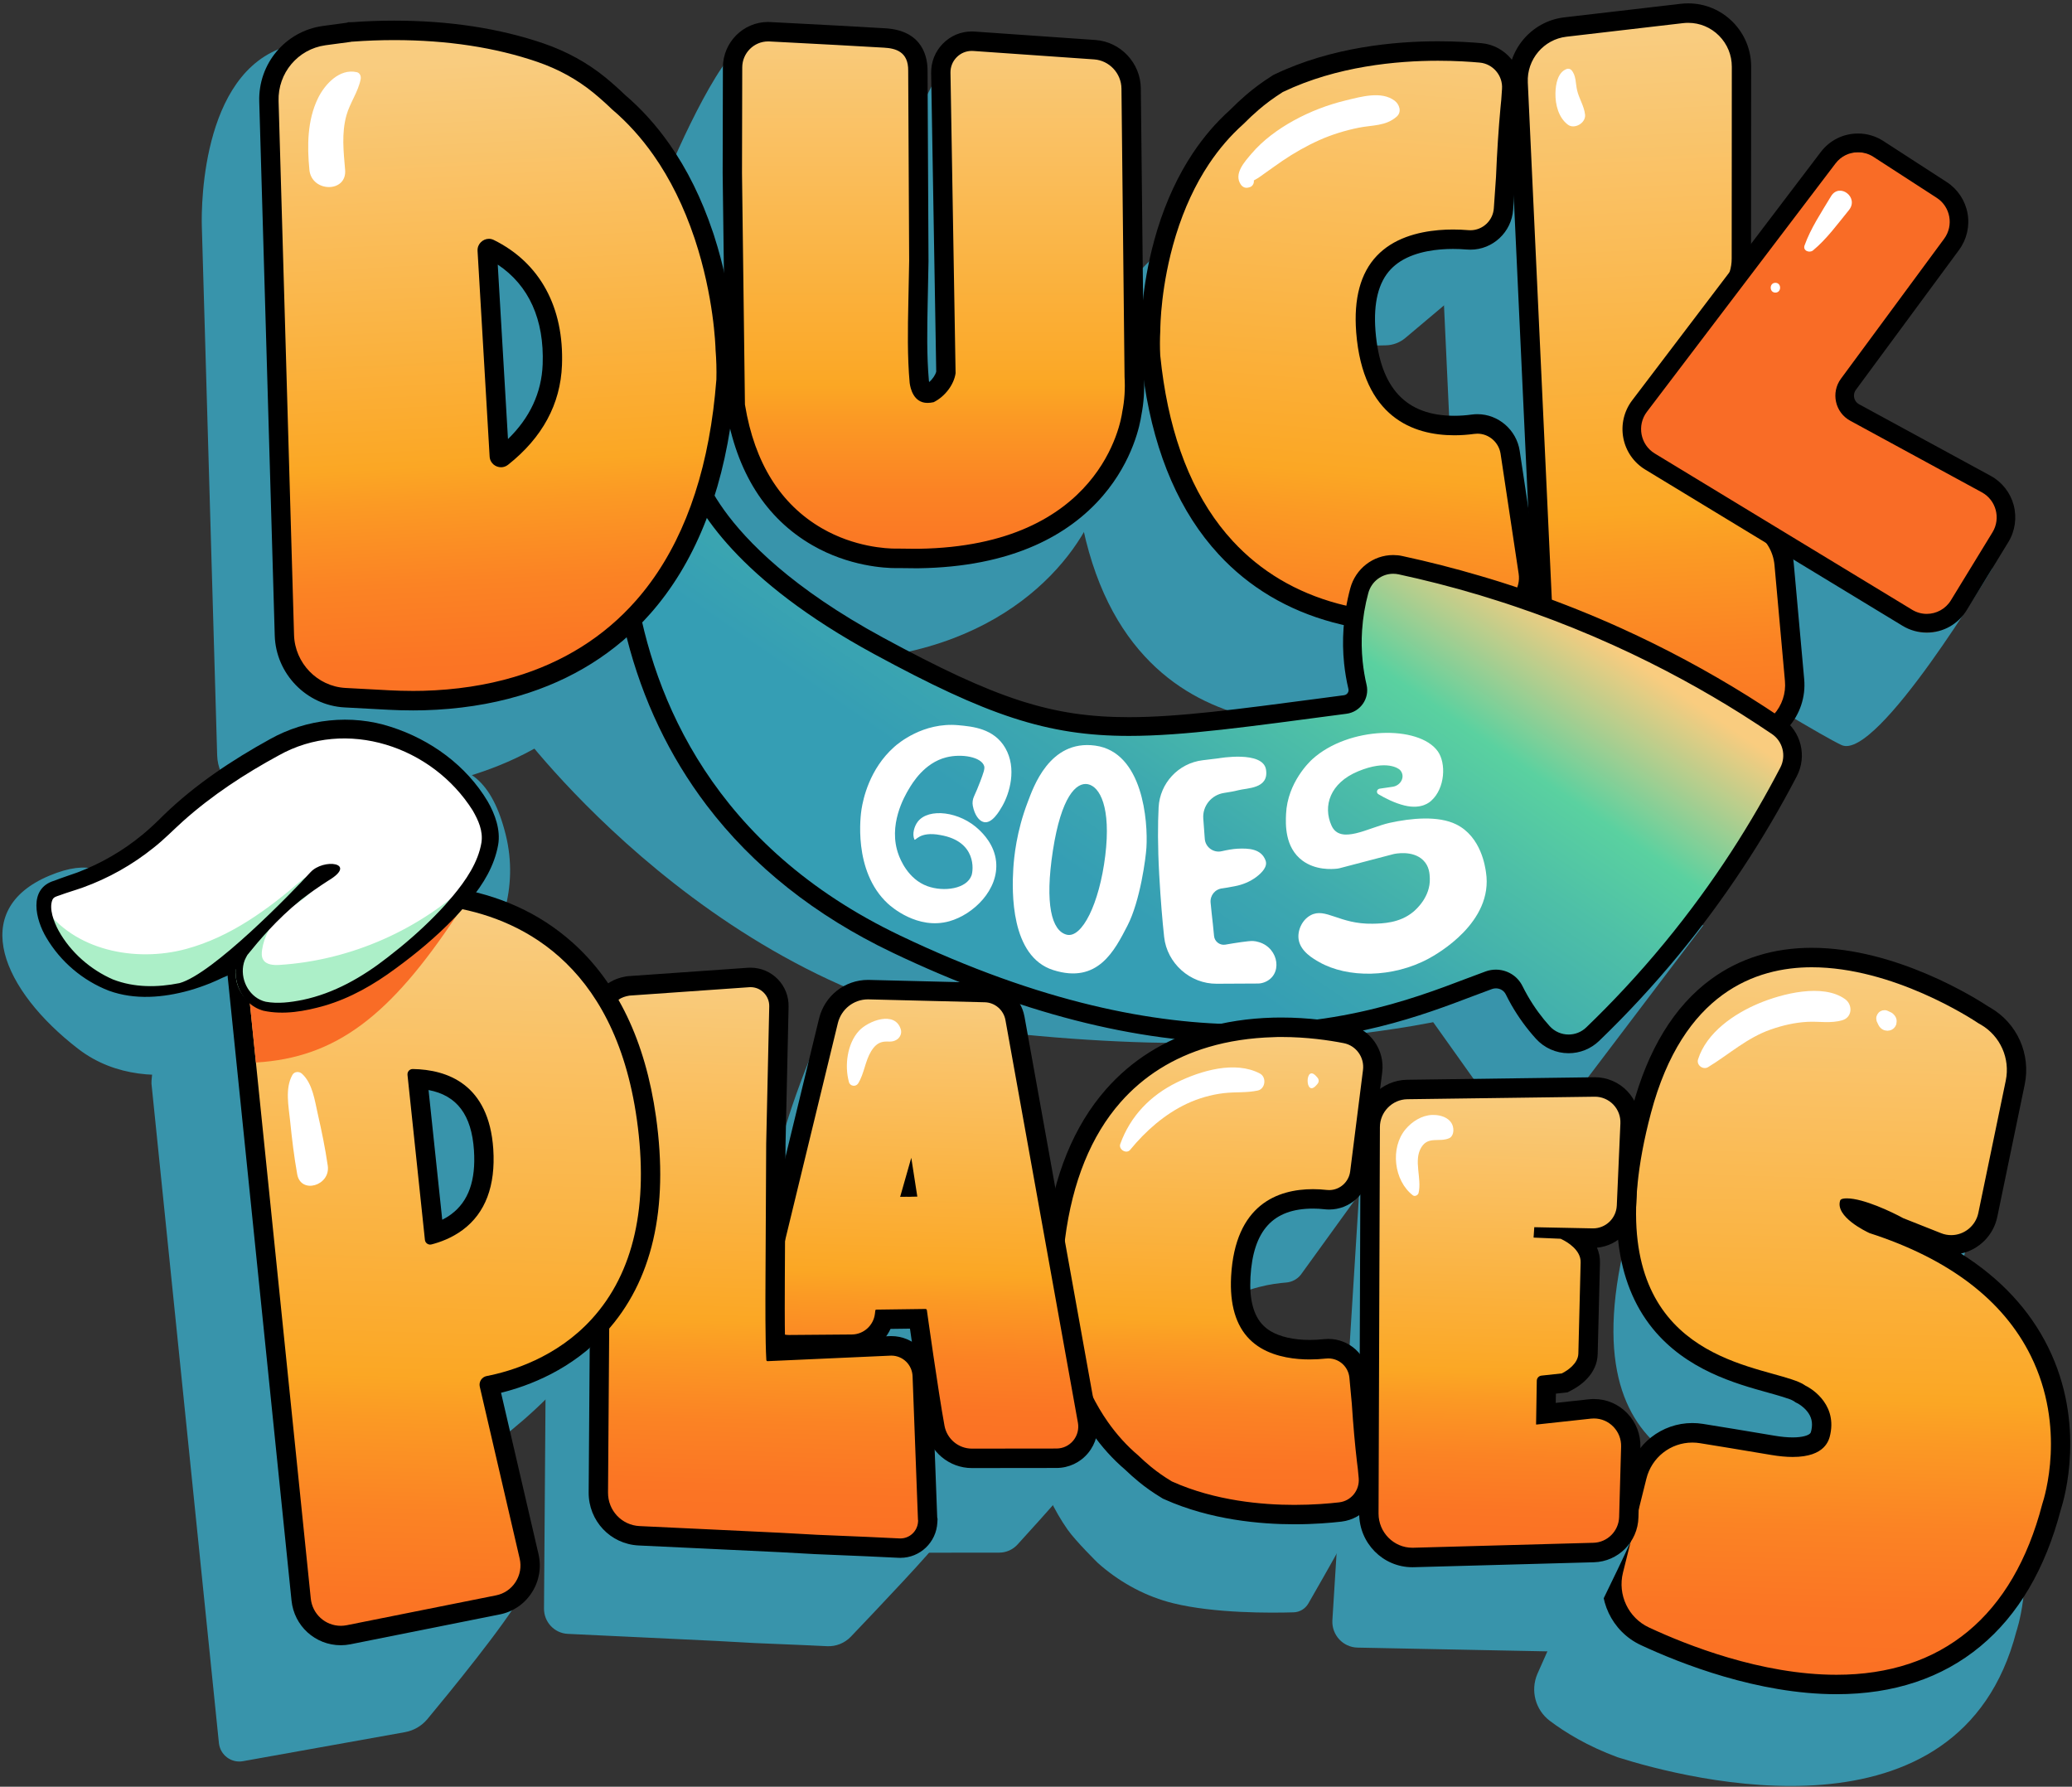 <svg width="501" height="432" viewBox="0 0 501 432" fill="none" xmlns="http://www.w3.org/2000/svg">
<rect x="0" y="0" width="501" height="432" fill="#333333" stroke="none"/>
<g clip-path="url(#clip0_451_1613)">
<path d="M421.061 69.903L375.871 129.394C373.419 132.625 374.296 137.283 377.757 139.381C377.757 139.381 436.631 176.105 445.259 180.136C453.888 184.167 481.75 137.377 481.75 137.377C481.75 137.377 459.528 150.545 456.106 148.687L424.58 127.684C420.944 125.711 419.895 124.806 422.359 121.465L447.076 87.949C449.414 84.776 448.603 80.278 445.302 78.145L430.126 68.318C427.148 66.381 423.204 67.075 421.061 69.903Z" fill="#3894AB"/>
<path d="M348.055 50.233L354.696 193.233C354.891 197.476 358.255 200.888 362.472 201.111L400.818 202.707C404.493 202.86 408.075 201.593 410.846 199.162C415.838 194.774 420.811 190.653 429.007 182.198C437.204 173.744 402.685 166.133 402.685 166.133C402.462 163.674 401.165 161.443 399.138 160.051L370.824 140.561C384.425 146.553 389.473 134.954 375.875 128.962L390.926 97.313C391.905 95.921 392.427 94.254 392.427 92.548L392.462 46.602C392.47 41.653 392.84 3.616 377.317 6.816C361.793 10.016 347.857 45.888 348.055 50.233Z" fill="#3894AB"/>
<path d="M421.076 178.595C420.87 178.595 420.663 178.587 420.453 178.579L385.973 176.728C379.324 176.367 374.082 171.054 373.778 164.368L367.078 20.039C366.766 13.255 371.775 7.326 378.478 6.541L406.703 3.255C407.202 3.2 407.7 3.173 408.199 3.173C411.641 3.173 414.879 4.526 417.319 6.981C419.755 9.443 421.092 12.702 421.084 16.164L421.053 62.534C421.053 65.221 420.234 67.805 418.691 70.008L396.305 101.948C395.728 102.767 395.509 103.767 395.689 104.76C395.868 105.748 396.421 106.61 397.248 107.179L400.257 109.253L425.827 126.841C429.003 129.029 431.03 132.503 431.389 136.373L432.301 146.506L433.918 164.443C434.249 168.058 433.041 171.677 430.609 174.367C428.154 177.054 424.681 178.595 421.076 178.595Z" fill="url(#paint0_linear_451_1613)"/>
<path d="M408.199 5.522C411.013 5.522 413.663 6.628 415.666 8.643C417.654 10.651 418.753 13.318 418.745 16.157L418.714 62.534C418.714 64.738 418.044 66.852 416.781 68.656L394.395 100.595C393.455 101.936 393.101 103.564 393.385 105.179C393.678 106.791 394.574 108.195 395.922 109.124L398.935 111.198L424.506 128.786C427.109 130.582 428.766 133.429 429.062 136.593L429.974 146.718L431.591 164.654C431.864 167.623 430.87 170.583 428.882 172.779C426.879 174.975 424.042 176.242 421.084 176.242C420.897 176.242 420.706 176.234 420.511 176.226L386.101 174.379C380.664 174.085 376.369 169.736 376.12 164.262L369.416 19.929C369.159 14.376 373.255 9.522 378.751 8.879L406.971 5.592C407.377 5.545 407.79 5.522 408.199 5.522ZM408.199 0.816C407.618 0.816 407.03 0.848 406.457 0.914H406.445H406.434L378.213 4.2C370.289 5.13 364.373 12.133 364.744 20.145L371.443 164.478C371.802 172.372 377.991 178.65 385.844 179.077L420.258 180.924H420.293H420.328C420.562 180.932 420.807 180.944 421.08 180.944C425.336 180.944 429.436 179.128 432.324 175.956C435.212 172.768 436.634 168.493 436.245 164.219L434.627 146.287L433.715 136.162C433.29 131.582 430.897 127.48 427.144 124.896L401.57 107.305L398.561 105.23C398.253 105.018 398.054 104.712 397.984 104.332C397.918 103.956 397.996 103.607 398.21 103.301L420.601 71.357C422.424 68.758 423.391 65.703 423.391 62.526L423.422 16.153C423.434 12.07 421.855 8.22 418.979 5.314C416.087 2.412 412.264 0.816 408.199 0.816Z" fill="black"/>
<path d="M383.264 27.729C383.042 25.642 381.818 23.886 381.335 21.823C380.953 20.188 381.124 18.258 379.967 16.953C379.717 16.67 379.226 16.533 378.868 16.659C376.623 17.451 376.144 20.403 376.101 22.537C376.046 25.321 376.857 28.442 379.094 30.136C380.707 31.356 383.475 29.724 383.264 27.729Z" fill="white"/>
<path d="M465.877 152.953C464.224 152.953 462.603 152.498 461.18 151.631L398.951 113.849C396.741 112.508 395.198 110.277 394.715 107.724C394.231 105.171 394.855 102.52 396.422 100.454L442.032 40.402C443.763 38.12 446.398 36.806 449.258 36.806C451.008 36.806 452.711 37.312 454.188 38.269L469.505 48.186C471.613 49.547 473.079 51.755 473.531 54.237C473.983 56.719 473.383 59.307 471.886 61.338L446.939 95.168C446.144 96.246 445.852 97.619 446.14 98.928C446.429 100.238 447.267 101.356 448.44 101.991L480.262 119.3C482.479 120.508 484.065 122.523 484.72 124.978C485.367 127.401 484.989 130.013 483.684 132.146L473.632 148.585C471.964 151.322 469.065 152.953 465.877 152.953Z" fill="#F96C26"/>
<path d="M449.262 36.81C450.536 36.81 451.826 37.167 452.972 37.912L468.293 47.833C471.621 49.986 472.443 54.527 470.082 57.731L445.135 91.56C442.648 94.929 443.708 99.732 447.376 101.724L479.198 119.033C482.654 120.912 483.832 125.335 481.774 128.703L471.722 145.138C470.428 147.255 468.18 148.424 465.88 148.424C464.676 148.424 463.456 148.102 462.349 147.432L400.116 109.646C396.624 107.528 395.74 102.826 398.214 99.564L443.821 39.516C445.162 37.751 447.192 36.81 449.262 36.81ZM449.262 32.281C445.696 32.281 442.41 33.916 440.247 36.767L394.637 96.815C392.68 99.395 391.905 102.701 392.509 105.885C393.109 109.069 395.038 111.853 397.793 113.524L460.026 151.306C461.796 152.38 463.819 152.949 465.88 152.949C469.852 152.949 473.468 150.918 475.553 147.51L485.605 131.072C487.234 128.409 487.702 125.151 486.899 122.131C486.096 119.112 484.065 116.531 481.337 115.049L449.515 97.74C448.693 97.293 448.428 96.568 448.338 96.176C448.253 95.784 448.19 95.011 448.744 94.254L473.691 60.425C475.557 57.895 476.306 54.668 475.741 51.57C475.179 48.476 473.348 45.724 470.717 44.022L455.4 34.105C453.569 32.913 451.444 32.281 449.262 32.281Z" fill="black"/>
<path d="M442.718 47.472C440.458 51.261 437.815 55.174 436.33 59.35C435.878 60.625 437.527 61.244 438.377 60.546C441.662 57.84 444.355 54.115 447.04 50.825C449.597 47.708 444.753 44.065 442.718 47.472Z" fill="white"/>
<path d="M429.284 68.377C427.772 68.377 427.768 70.746 429.284 70.746C430.796 70.742 430.8 68.377 429.284 68.377Z" fill="white"/>
<path d="M337.657 48.249C337.419 48.21 310.403 44.014 288.196 54.617C286.329 55.809 284.524 57.107 282.806 58.59C281.57 59.656 280.378 60.77 279.228 61.938C279.22 61.946 279.22 61.946 279.216 61.958C276.087 64.726 273.479 67.852 271.285 71.134C267.754 76.432 265.334 82.161 263.666 87.549C263.666 87.556 263.666 87.556 263.666 87.556C259.967 99.525 260.014 109.787 260.014 109.787C259.901 111.732 259.889 113.653 259.991 115.555C260.201 117.641 260.454 119.653 260.758 121.594C263.374 138.707 269.282 150.569 276.796 158.69C283.889 166.38 292.417 170.725 300.917 173.019C307.086 174.685 313.248 175.281 318.852 175.301C324.387 175.312 332.314 174.191 336.749 173.485C338.908 173.14 340.935 172.254 342.665 170.905L363.247 154.827L337.092 139.64C336.815 137.801 335.124 136.511 333.292 136.766C325.178 137.891 304.635 137.962 302.484 110.351V110.316C301.747 100.654 304.191 94.372 308.041 90.329C309.148 89.168 310.368 88.184 311.666 87.361C316.845 84.078 329.496 83.561 335.023 83.494C336.772 83.474 338.456 82.843 339.801 81.718C347.556 75.22 373.158 53.684 359.12 64.232C359.35 58.68 336.535 61.852 337.049 56.327C337.108 55.645 337.178 54.97 337.248 54.288L337.657 48.249Z" fill="#3894AB"/>
<path d="M342.186 150.683C335.35 150.663 328.865 149.832 322.898 148.22C312.332 145.369 303.407 140.06 296.376 132.436C287.424 122.755 281.582 109.336 279.014 92.549C278.706 90.549 278.437 88.419 278.211 86.219L278.195 85.992C278.09 83.992 278.094 81.906 278.211 79.792C278.219 78.381 278.398 68.287 281.999 56.456L282.1 56.123C284.162 49.457 286.941 43.477 290.367 38.34C292.9 34.544 295.8 31.175 298.988 28.328C300.211 27.089 301.502 25.881 302.823 24.74C304.608 23.203 306.56 21.76 308.793 20.337L309.031 20.184L309.292 20.062C322.672 13.67 337.568 12.329 347.709 12.329C352.101 12.329 355.745 12.58 358.029 12.792C362.48 13.208 365.843 17.184 365.523 21.658L365.336 24.344L365.321 24.478C365.255 25.113 365.192 25.733 365.138 26.36C364.67 31.391 364.323 36.806 364.07 42.928L363.544 50.519C363.255 54.723 359.744 58.017 355.546 58.017C355.32 58.017 355.09 58.009 354.864 57.99C353.691 57.892 352.506 57.84 351.345 57.84C347.393 57.84 341.765 58.421 337.392 61.193C336.363 61.848 335.424 62.617 334.602 63.479C331.157 67.099 329.695 72.691 330.26 80.098L330.268 80.235C331.468 95.258 338.671 102.877 351.664 102.877C353.145 102.877 354.654 102.771 356.146 102.568C356.509 102.517 356.879 102.493 357.242 102.493C361.162 102.493 364.565 105.446 365.157 109.359L369.53 138.393C370.22 143.001 367.223 147.4 362.71 148.404C358.04 149.439 350.725 150.675 342.381 150.675H342.186V150.683Z" fill="url(#paint1_linear_451_1613)"/>
<path d="M347.701 14.686C352.007 14.686 355.574 14.933 357.807 15.137C360.999 15.435 363.411 18.286 363.181 21.494L362.998 24.14L362.986 24.235C362.92 24.878 362.854 25.517 362.799 26.16C362.332 31.218 361.981 36.669 361.724 42.834L361.201 50.359C360.999 53.335 358.512 55.668 355.538 55.668C355.379 55.668 355.219 55.66 355.055 55.648C353.82 55.547 352.569 55.492 351.333 55.492C347.073 55.492 340.982 56.135 336.134 59.209C334.945 59.966 333.857 60.856 332.903 61.856C328.978 65.981 327.298 72.181 327.918 80.286L327.926 80.408C329.559 100.928 341.726 105.242 351.657 105.242C351.657 105.242 351.657 105.242 351.661 105.242C353.247 105.242 354.86 105.128 356.458 104.909C356.715 104.873 356.977 104.854 357.234 104.854C360.009 104.854 362.417 106.948 362.834 109.72L367.207 138.75C367.714 142.138 365.512 145.373 362.191 146.114C357.635 147.126 350.499 148.33 342.369 148.33H342.194C335.568 148.31 329.286 147.506 323.51 145.949C313.373 143.216 304.822 138.13 298.095 130.84C289.467 121.512 283.823 108.508 281.333 92.195C281.029 90.235 280.764 88.145 280.546 85.984L280.538 85.874C280.436 83.941 280.444 81.918 280.557 79.867C280.557 78.832 280.674 68.879 284.244 57.15L284.345 56.813C286.337 50.382 289.018 44.61 292.316 39.657C294.755 36.002 297.538 32.771 300.597 30.046L300.613 30.03C301.798 28.826 303.061 27.646 304.347 26.536C306.046 25.07 307.913 23.697 310.049 22.333L310.165 22.258L310.29 22.199C323.276 15.992 337.802 14.686 347.701 14.686ZM347.701 9.98C337.322 9.98 322.056 11.361 308.275 17.941L308.162 17.996L307.893 18.121L307.644 18.282L307.527 18.356C305.208 19.835 303.166 21.341 301.295 22.952C299.947 24.117 298.629 25.348 297.378 26.615C294.065 29.583 291.053 33.085 288.426 37.026C284.875 42.359 281.999 48.543 279.875 55.405L279.871 55.421L279.867 55.437L279.766 55.774C276.122 67.742 275.892 78.032 275.876 79.714C275.76 81.894 275.752 84.047 275.861 86.114L275.865 86.168L275.869 86.223L275.876 86.333L275.88 86.396L275.888 86.455C276.114 88.69 276.391 90.862 276.707 92.909C279.345 110.163 285.386 124.002 294.67 134.036C302 141.981 311.3 147.518 322.298 150.486C328.46 152.153 335.147 153.008 342.178 153.028H342.369C350.92 153.028 358.415 151.765 363.197 150.702C368.914 149.428 372.702 143.867 371.829 138.04L367.457 109.006C366.693 103.952 362.296 100.14 357.23 100.14C356.762 100.14 356.287 100.172 355.815 100.238C354.428 100.43 353.029 100.528 351.657 100.528C339.937 100.528 333.702 93.839 332.591 80.082L332.587 80.02L332.583 79.969L332.579 79.918C332.069 73.204 333.312 68.22 336.282 65.103C336.968 64.381 337.763 63.734 338.636 63.178C342.529 60.711 347.693 60.189 351.337 60.189C352.436 60.189 353.555 60.236 354.669 60.331C354.946 60.354 355.246 60.366 355.542 60.366C360.964 60.366 365.504 56.107 365.874 50.672L366.397 43.155L366.4 43.088L366.404 43.022C366.658 36.936 367.001 31.56 367.464 26.587V26.572V26.556C367.515 25.976 367.574 25.399 367.636 24.784L367.644 24.709L367.651 24.623L367.659 24.54L367.663 24.458L367.846 21.811C368.256 16.074 363.945 10.973 358.235 10.439C355.901 10.239 352.183 9.98 347.701 9.98Z" fill="black"/>
<path d="M337.209 24.344C333.998 21.929 329.04 23.407 325.447 24.266C321.062 25.317 316.725 26.983 312.769 29.168C309.07 31.207 305.372 33.901 302.624 37.136C300.96 39.093 298.228 42.022 300.028 44.626C300.437 45.218 301.092 45.539 301.809 45.355C301.93 45.324 302.047 45.292 302.168 45.261C302.85 45.084 303.286 44.3 303.17 43.622C303.294 43.547 303.458 43.457 303.676 43.343C304.358 42.99 304.997 42.469 305.629 42.03C307.106 41.002 308.548 39.932 310.037 38.92C312.87 36.998 315.879 35.281 319.004 33.881C322.037 32.524 325.26 31.544 328.51 30.881C331.811 30.211 335.05 30.536 337.7 28.207C339.01 27.062 338.374 25.223 337.209 24.344Z" fill="white"/>
<path d="M265.502 121.265C261.012 134.656 242.523 159.161 199.932 159.8C198.335 159.823 196.686 159.811 194.983 159.753C194.983 159.753 194.975 159.753 194.963 159.76C194.955 159.753 194.952 159.753 194.952 159.76C193.872 159.808 166.033 160.643 160.515 127.288L159.813 72.004L159.871 46.751C159.879 44.469 172.487 15.843 178.4 11.972C184.312 8.102 182.753 43.747 191.471 44.269C194.27 44.429 195.178 45.081 195.146 47.512V47.535L195.275 73.091V73.161L195.376 92.972V93.097C195.322 95.968 195.263 98.834 195.205 101.717C195.069 108.653 194.881 115.598 195.505 122.531C195.505 122.531 195.513 122.586 195.528 122.696C195.677 123.853 196.9 130.829 204.188 129.092C204.196 129.092 204.196 129.092 204.2 129.092C207.61 127.519 210.541 123.923 210.974 120.116L209.75 47.982C209.719 46.292 211.141 44.939 212.813 45.053L229.677 12.274C232.175 12.451 246.214 49.327 246.237 51.845L246.977 120.967C247.161 123.715 269.991 107.873 265.502 121.265Z" fill="#3894AB"/>
<path d="M221.356 135.04C220.175 135.04 218.675 135.017 217.782 135.001L217.201 134.993C217.069 134.997 216.862 135.001 216.59 135.001C214.251 135.001 205.973 134.625 197.602 129.793C186.927 123.629 180.278 113.049 177.846 98.352L177.787 98.003L177.074 41.853L177.133 16.294C177.144 11.537 180.999 7.667 185.73 7.667C185.882 7.667 186.03 7.671 186.182 7.679L191.097 7.933C198.572 8.322 206.297 8.726 213.9 9.18C220.6 9.565 221.972 13.698 221.937 17.105L222.167 63.127C222.116 65.801 222.065 68.432 222.011 71.071L221.968 73.142C221.843 79.459 221.711 85.984 222.268 92.266L222.272 92.301C222.436 93.56 222.911 95.066 224.256 95.066C224.47 95.066 224.708 95.042 224.969 94.999C226.828 93.972 228.387 91.921 228.71 90.07L227.479 17.627C227.444 15.592 228.208 13.67 229.626 12.22C231.049 10.765 232.947 9.961 234.969 9.961C235.137 9.961 235.309 9.965 235.48 9.976L264.71 12.016C269.594 12.365 273.452 16.486 273.495 21.403L274.243 91.047C274.422 94.113 274.224 97.121 273.655 99.991C273.405 101.787 271.905 110.128 264.905 118.308C255.653 129.119 241.291 134.75 222.221 135.036C221.976 135.036 221.679 135.04 221.356 135.04Z" fill="url(#paint2_linear_451_1613)"/>
<path d="M185.73 10.016C185.839 10.016 185.949 10.02 186.058 10.024L190.664 10.263C198.237 10.659 206.063 11.067 213.764 11.525C216.508 11.682 219.657 12.459 219.598 17.094L219.832 63.08C219.782 65.75 219.731 68.381 219.676 71.02L219.633 73.091C219.505 79.502 219.372 86.133 219.953 92.58L219.957 92.599C220.109 93.776 220.838 97.415 224.26 97.415C224.716 97.415 225.214 97.356 225.748 97.242C228.484 95.889 230.679 92.992 231.057 90.227L229.821 17.584C229.798 16.184 230.32 14.863 231.298 13.863C232.276 12.859 233.582 12.31 234.973 12.31C235.09 12.31 235.203 12.314 235.32 12.321L264.554 14.361C268.226 14.623 271.129 17.725 271.164 21.423L271.913 91.129C272.088 94.039 271.901 96.885 271.355 99.595C271.043 101.944 266.148 132.017 222.194 132.68C221.948 132.684 221.664 132.684 221.352 132.684C220.128 132.684 218.53 132.656 217.681 132.644L217.178 132.636C217.069 132.64 216.87 132.644 216.586 132.644C214.395 132.644 206.632 132.291 198.763 127.747C188.723 121.951 182.46 111.928 180.149 97.956L180.122 97.783L179.413 41.81L179.471 16.286C179.483 12.831 182.289 10.016 185.73 10.016ZM185.73 5.31C179.717 5.31 174.81 10.231 174.794 16.286L174.736 41.81V41.845V41.881L175.445 97.854L175.449 98.211L175.508 98.564L175.535 98.736C178.088 114.167 185.122 125.304 196.436 131.836C205.311 136.958 214.103 137.358 216.59 137.358C216.862 137.358 217.073 137.354 217.221 137.35L217.618 137.354H217.7C218.612 137.37 220.136 137.393 221.356 137.393C221.691 137.393 221.999 137.393 222.268 137.389C232.958 137.228 242.378 135.374 250.267 131.872C256.826 128.962 262.348 124.915 266.69 119.845C274.017 111.281 275.674 102.466 275.974 100.391C276.57 97.364 276.78 94.195 276.593 90.968L275.845 21.376C275.787 15.247 270.973 10.106 264.89 9.671L235.648 7.632C235.426 7.616 235.199 7.608 234.977 7.608C232.319 7.608 229.829 8.659 227.966 10.569C226.103 12.474 225.101 14.996 225.148 17.67L226.376 89.847C226.173 90.639 225.53 91.639 224.665 92.376C224.638 92.258 224.614 92.137 224.599 92.003V91.999C224.057 85.862 224.186 79.428 224.31 73.204L224.353 71.122C224.408 68.483 224.462 65.848 224.509 63.174V63.119V63.064L224.279 17.117C224.302 14.165 223.34 7.369 214.033 6.839C206.441 6.385 198.716 5.981 191.245 5.592L190.91 5.577L186.303 5.338C186.124 5.314 185.933 5.31 185.73 5.31Z" fill="black"/>
<path d="M149.01 114.555C149.01 114.555 148.78 102.403 144.068 88.337C144.068 88.337 144.068 88.337 144.068 88.333C141.94 82 138.919 75.279 134.582 69.107C131.896 65.272 128.712 61.648 124.932 58.452C124.92 58.444 124.92 58.444 124.912 58.433C123.521 57.088 122.079 55.794 120.582 54.566C118.501 52.864 116.334 51.378 114.086 50.014C96.169 41.971 77.665 42.959 66.238 43.818C66.226 43.818 68.529 42.994 66.355 42.885C64.476 43.116 85.093 16.917 82.981 17.215C82.981 17.215 93.792 6.243 71.367 10.706C48.941 15.168 48.637 49.19 48.801 54.723L52.511 182.63C52.675 188.273 57.114 192.845 62.714 193.147L73.319 193.715C74.157 193.763 75.014 193.794 75.888 193.817C77.594 193.864 79.364 193.876 81.165 193.829C87.806 193.645 95.086 192.766 102.339 190.618C112.347 187.653 143.452 183.642 161.17 145.071C178.887 106.501 145.837 148.914 148.468 128.57C148.764 126.264 149.006 123.868 149.205 121.39C149.263 119.131 149.201 116.865 149.01 114.555ZM94.883 140.071L91.995 90.858C91.773 87.051 95.713 84.38 99.112 86.062C109.588 91.243 117.313 101.622 116.685 118.155C116.237 129.899 109.95 138.126 102.923 143.691C99.763 146.193 95.121 144.102 94.883 140.071Z" fill="#3894AB"/>
<path d="M125.232 176.026C125.232 176.026 174.495 242.897 247.418 250.124C290.289 254.375 322.271 251.324 341.344 248.089C354.716 245.822 361.747 243.462 361.747 243.462L196.612 171.054L167.643 148.114C167.643 148.114 156.52 146.42 151.099 152.537C145.677 158.655 142.719 163.282 142.719 163.282L125.232 176.026Z" fill="#3894AB"/>
<path d="M337.755 234.799L358.649 264.151C364.078 271.778 375.286 271.946 380.941 264.488L411.898 223.651L337.755 234.799Z" fill="#3894AB"/>
<path d="M432.464 186.626C424.537 201.864 415.016 216.271 404.17 229.443C398.246 236.639 391.831 243.568 385.108 250.038C383.533 251.559 381.464 252.395 379.273 252.395C376.904 252.395 374.628 251.387 373.034 249.622C370.89 247.246 369 244.646 367.418 241.889C366.958 241.085 366.521 240.262 366.108 239.427C365.282 237.744 363.586 236.709 361.688 236.709C361.108 236.709 360.535 236.807 359.985 237.003C358.516 237.533 356.945 238.133 355.234 238.776C343.566 243.215 325.93 249.924 300.929 249.924C275.132 249.924 246.79 242.63 216.672 228.247C177.565 209.57 161.411 180.226 154.793 157.557C154.407 156.255 154.064 154.965 153.741 153.71C150.565 141.236 149.82 129.993 149.879 121.763C149.937 113.5 150.818 108.265 150.896 107.842L151.293 105.548L161.239 107.606L166.396 108.673L166.524 110.371C166.532 110.438 166.848 113.241 169.174 117.869C173.419 126.335 184.39 140.93 212.466 156.165C240.009 171.109 254.149 175.662 272.988 175.662C278.986 175.662 285.581 175.183 293.161 174.383C300.734 173.579 309.3 172.446 319.246 171.125L325.283 170.329C326.261 170.199 327.142 169.654 327.707 168.838C328.272 168.019 328.452 167.042 328.226 166.09C327.774 164.164 327.442 162.188 327.24 160.227C326.632 154.424 327.111 148.565 328.662 142.808C329.672 139.075 333.035 136.468 336.851 136.468C337.447 136.468 338.047 136.526 338.636 136.656C356.68 140.55 374.339 146.381 391.117 153.984C404.501 160.051 417.479 167.313 429.674 175.579C433.279 178.007 434.476 182.763 432.464 186.626Z" fill="url(#paint3_linear_451_1613)"/>
<path d="M430.937 173.697C429.561 172.764 428.166 171.842 426.767 170.94C425.403 170.046 424.035 169.176 422.655 168.313C412.822 162.18 402.556 156.678 392.049 151.914C385.049 148.741 377.89 145.871 370.61 143.326C369.082 142.789 367.546 142.267 366.011 141.758C364.927 141.401 363.852 141.052 362.76 140.707C361.17 140.213 359.576 139.722 357.978 139.26C351.754 137.42 345.452 135.813 339.115 134.444C338.371 134.276 337.619 134.201 336.859 134.201C332.034 134.201 327.774 137.495 326.499 142.216C326.032 143.942 325.658 145.679 325.377 147.42C325.135 148.918 324.964 150.435 324.859 151.941C324.664 154.78 324.707 157.631 325.003 160.462C325.221 162.521 325.568 164.592 326.047 166.611C326.145 167.019 325.993 167.344 325.86 167.552C325.739 167.725 325.47 168.023 324.995 168.089C322.933 168.356 320.922 168.627 318.974 168.885C299.159 171.505 284.844 173.399 272.985 173.399C254.359 173.399 241.03 169.089 213.538 154.176C191.468 142.208 180.446 130.801 175.095 123.343C169.631 115.739 168.832 110.634 168.773 110.171L167.269 106.461L165.199 106.12L162.83 105.626C162.58 107.148 162.304 108.626 162.003 110.073L164.291 110.551C164.291 110.551 164.42 112.21 165.48 115.104C168.372 123.01 178.224 140.165 211.414 158.168C238.575 172.901 253.096 177.928 272.992 177.928C286.318 177.928 302.043 175.677 325.587 172.572C328.931 172.132 331.211 168.87 330.428 165.564C330.03 163.85 329.699 161.98 329.489 159.98C329.212 157.306 329.189 154.769 329.344 152.412C329.45 150.82 329.629 149.314 329.863 147.898C330.136 146.279 330.471 144.769 330.849 143.393C331.601 140.597 334.091 138.726 336.862 138.726C337.299 138.726 337.735 138.773 338.18 138.864C344.248 140.173 350.811 141.816 357.768 143.899C359.198 144.33 360.652 144.777 362.117 145.255C363.481 145.679 364.849 146.134 366.241 146.604C367.753 147.11 369.288 147.651 370.84 148.204C377.087 150.439 383.561 153.027 390.202 156.043C401.847 161.321 412.128 167.027 421.057 172.638C422.351 173.458 423.625 174.273 424.865 175.093C426.077 175.881 427.266 176.669 428.427 177.458C431.077 179.246 431.95 182.736 430.473 185.586C423.805 198.409 414.747 213.063 402.439 228C396.079 235.725 389.687 242.505 383.553 248.403C382.356 249.559 380.813 250.128 379.277 250.128C377.598 250.128 375.922 249.446 374.702 248.097C372.901 246.105 371.05 243.666 369.374 240.748C368.922 239.96 368.509 239.172 368.123 238.407C366.888 235.901 364.351 234.439 361.693 234.439C360.87 234.439 360.044 234.576 359.229 234.87C347.802 238.976 329.157 247.654 300.933 247.654C279.209 247.654 251.806 242.513 217.646 226.196C172.511 204.64 157.935 168.897 153.706 142.397C153.316 139.965 153.012 137.609 152.786 135.354C151.59 137.46 150.315 139.428 148.979 141.271C149.263 143.232 149.602 145.255 150.011 147.314C150.448 149.581 150.966 151.902 151.57 154.267C155.386 169.262 161.875 182.857 170.85 194.688C182.052 209.444 197.154 221.416 215.717 230.286C246.136 244.815 274.801 252.183 300.937 252.183C326.343 252.183 344.213 245.387 356.041 240.889C357.729 240.254 359.315 239.646 360.745 239.133C361.053 239.019 361.377 238.964 361.693 238.964C362.733 238.964 363.649 239.517 364.093 240.419C364.522 241.297 364.99 242.168 365.469 243.011C367.133 245.913 369.121 248.646 371.37 251.136C373.388 253.371 376.269 254.649 379.274 254.649C382.045 254.649 384.664 253.591 386.667 251.665C393.448 245.136 399.922 238.144 405.9 230.882C416.852 217.589 426.459 203.048 434.46 187.673C436.997 182.787 435.481 176.771 430.937 173.697Z" fill="black"/>
<path d="M235.223 194.841C235.067 194.053 235.196 193.229 235.527 192.516C235.96 191.582 236.474 190.394 237 188.994C237.772 186.932 238.158 185.885 237.975 185.249C237.331 183.018 232.526 182.167 228.785 183.116C223.488 184.457 220.6 189.343 219.719 190.833C218.768 192.441 214.587 199.515 217.299 206.726C217.634 207.613 219.493 212.558 224.264 214.267C228.274 215.706 233.758 214.899 234.915 211.648C235.34 210.452 236.205 203.433 227.397 201.903C222.144 200.895 221.341 203.535 221.091 202.958C220.526 201.644 221.052 199.782 221.917 198.66C224.521 195.28 232.101 196.151 236.751 200.641C237.667 201.523 240.426 204.189 240.851 208.291C241.556 215.122 235.352 221.106 229.572 222.733C221.832 224.914 215.374 219.122 214.664 218.463C206.141 210.569 208.125 196.837 208.312 195.66C208.69 193.288 210.175 185.939 216.255 180.555C217.128 179.783 223.2 174.567 231.708 175.34C235.165 175.654 240.336 176.124 243.072 180.846C245.917 185.763 244.128 191.818 242.332 194.927C241.607 196.178 239.861 199.198 237.897 198.766C236.681 198.5 235.636 196.962 235.223 194.841Z" fill="white"/>
<path d="M264.812 180.273C253.696 178.755 249.795 190.559 248.509 193.9C245.761 201.06 245.181 207.26 245.009 210.052C244.678 215.471 244.288 231.258 254.671 234.545C265.466 237.976 269.496 229.811 272.595 223.843C275.72 217.796 277.061 207.338 277.201 204.942C277.591 198.625 276.383 181.842 264.812 180.273ZM267.244 206.899C265.817 218.545 261.6 226.925 257.913 225.988C254.273 225.051 252.597 218.593 254.581 205.679C256.596 192.625 260.228 189.033 263.062 189.61C265.922 190.194 268.682 195.151 267.244 206.899Z" fill="white"/>
<path d="M280.148 195.21C280.448 189.375 284.911 184.528 290.792 183.814L294.615 183.347C294.615 183.347 305.399 181.414 306.12 186.085C306.845 190.763 301.541 190.484 299.358 191.076C298.583 191.288 297.304 191.516 295.96 191.719C292.904 192.19 290.722 194.892 290.948 197.919L291.31 202.813C291.458 204.833 293.399 206.264 295.395 205.809C296.677 205.515 298.072 205.26 299.206 205.201C301.903 205.064 304.963 205.201 306.011 208.052C306.537 209.483 305.224 210.934 303.786 212.024C302.262 213.177 300.457 213.91 298.575 214.267C297.386 214.495 296.065 214.734 295.562 214.789C293.804 214.969 292.557 216.499 292.717 218.24C292.803 219.165 292.892 220.087 292.966 220.71C293.181 222.486 293.395 224.663 293.555 226.318C293.68 227.647 294.954 228.623 296.275 228.396C298.59 227.996 301.856 227.474 302.951 227.514C303.396 227.529 303.91 227.635 304.46 227.804C309.308 229.282 310.24 235.847 305.648 237.525C305.161 237.701 304.651 237.803 304.117 237.799C302.285 237.795 298.232 237.819 294.198 237.85C287.736 237.897 282.175 232.886 281.485 226.545C281.068 222.702 280.643 217.749 280.292 211.471C279.91 204.534 279.945 199.205 280.148 195.21Z" fill="white"/>
<path d="M328.378 186.492C335.366 183.594 338.199 185.861 338.483 186.135C338.55 186.198 338.616 186.277 338.682 186.363C339.816 187.857 338.674 189.971 336.694 190.233C335.584 190.378 334.438 190.543 333.604 190.684C332.887 190.806 332.7 191.676 333.304 192.033C334.82 192.935 337.205 194.178 339.645 194.762C343.776 195.751 345.725 193.908 346.079 193.59C349.415 190.594 349.723 184.52 347.634 181.626C343.059 175.289 326.133 175.579 317.325 183.555C316.759 184.069 311.303 189.159 310.96 196.809C310.855 199.182 310.594 204.895 314.947 208.095C318.092 210.409 321.943 210.185 323.42 210.013C323.576 209.993 323.724 209.966 323.876 209.926L336.948 206.503C337.193 206.444 341.543 205.472 344.107 207.974C345.6 209.428 345.678 211.267 345.721 212.342C345.912 216.859 342.353 219.938 341.722 220.463C338.429 223.204 334.286 223.294 331.881 223.337C323.822 223.486 320.509 219.334 316.888 221.298C314.799 222.432 313.649 225.039 314.016 227.216C314.499 230.082 317.558 231.811 319.012 232.635C325.829 236.494 336.698 236.474 345.413 231.788C347.463 230.686 361.174 222.984 359.303 210.891C359.12 209.718 358.196 202.303 352.073 199.303C347.732 197.178 341.196 197.805 336.02 198.947C330.938 200.064 324.075 204.334 321.951 199.605C319.838 194.904 321.565 189.316 328.378 186.492Z" fill="white"/>
<path d="M99.914 169.415C98.921 169.415 97.884 169.399 96.835 169.372C95.733 169.34 94.891 169.309 94.107 169.266L83.417 168.693C75.435 168.262 69.001 161.631 68.767 153.596L65.021 24.493C64.784 16.545 70.505 9.726 78.331 8.62L78.459 8.6C80.634 8.294 82.661 8.024 84.341 7.812L84.609 7.722L85.182 7.718C88.538 7.471 91.952 7.345 95.323 7.345C108.387 7.345 120.301 9.169 130.739 12.761C136.019 14.58 140.786 17.203 144.902 20.556L144.96 20.603C146.519 21.882 148.062 23.254 149.543 24.686C153.386 27.952 156.89 31.826 159.957 36.206C164.096 42.096 167.518 49.021 170.129 56.794L170.371 57.515V57.531C174.849 71.248 175.313 82.894 175.356 84.502C175.55 86.937 175.617 89.38 175.554 91.764L175.543 92.019C175.324 94.701 175.075 97.14 174.775 99.481C172.218 119.269 165.745 135.177 155.53 146.769C147.521 155.867 137.235 162.321 124.959 165.956C118.041 168.007 110.457 169.164 102.416 169.383C101.602 169.403 100.764 169.415 99.914 169.415ZM118.22 60.087C118.123 60.087 118.002 60.146 117.916 60.24C117.819 60.346 117.803 60.429 117.811 60.55L120.726 110.222C120.75 110.598 121.093 110.618 121.159 110.618C121.19 110.618 121.28 110.618 121.412 110.512C129.133 104.399 133.217 96.889 133.549 88.196C134.04 75.181 128.65 65.213 118.376 60.131C118.294 60.095 118.248 60.087 118.22 60.087Z" fill="url(#paint4_linear_451_1613)"/>
<path d="M95.323 9.694C108.13 9.694 119.791 11.474 129.983 14.98C135.002 16.709 139.527 19.2 143.428 22.38L143.487 22.427C145.011 23.678 146.519 25.023 147.977 26.43C151.691 29.579 155.078 33.32 158.044 37.555C162.05 43.261 165.371 49.986 167.912 57.542L168.033 57.895V57.903C172.592 71.699 172.99 83.471 173.021 84.62C173.212 86.992 173.278 89.372 173.22 91.698L173.212 91.823C172.998 94.47 172.752 96.874 172.456 99.176C169.962 118.484 163.679 133.97 153.78 145.201C146.067 153.961 136.148 160.184 124.296 163.69C117.57 165.686 110.184 166.807 102.346 167.023C101.524 167.042 100.713 167.054 99.907 167.054C98.886 167.054 97.88 167.039 96.89 167.011C95.99 166.988 95.097 166.956 94.232 166.905L83.534 166.333C76.76 165.968 71.296 160.337 71.097 153.514L67.36 24.423C67.157 17.666 72.025 11.874 78.678 10.945L78.783 10.929C81.059 10.608 83.14 10.329 84.851 10.118L84.992 10.071L85.276 10.067C88.6 9.82 91.98 9.694 95.323 9.694ZM121.155 112.975C121.763 112.975 122.352 112.763 122.854 112.367C131.14 105.807 135.525 97.705 135.883 88.29C136.413 74.291 130.559 63.538 119.405 58.025C119.023 57.837 118.622 57.739 118.216 57.739C117.472 57.739 116.739 58.064 116.209 58.629C115.839 59.021 115.414 59.699 115.473 60.691L118.388 110.367C118.489 112.057 119.888 112.975 121.155 112.975ZM95.323 4.989C91.917 4.989 88.476 5.114 85.085 5.365H84.956L84.228 5.369L83.826 5.502C82.185 5.71 80.233 5.973 78.136 6.267L78.089 6.275L78.043 6.283L77.984 6.29C68.985 7.573 62.414 15.419 62.687 24.56L66.432 153.659C66.701 162.909 74.11 170.54 83.292 171.038L93.99 171.611C94.782 171.658 95.643 171.689 96.769 171.721C97.837 171.752 98.893 171.764 99.911 171.764C100.776 171.764 101.637 171.752 102.471 171.732C110.722 171.505 118.509 170.317 125.621 168.207C138.323 164.447 148.978 157.757 157.284 148.322C167.814 136.374 174.479 120.041 177.098 99.779C177.402 97.395 177.655 94.921 177.877 92.203L177.881 92.137L177.885 92.07L177.893 91.945L177.897 91.882V91.819C177.959 89.372 177.893 86.866 177.694 84.368C177.639 82.498 177.125 70.844 172.713 57.15V57.131L172.468 56.39L172.347 56.037C169.662 48.049 166.138 40.92 161.867 34.842C158.706 30.328 155.085 26.321 151.114 22.933C149.602 21.474 148.031 20.078 146.449 18.78L146.379 18.721C142.049 15.192 137.045 12.435 131.503 10.525C120.816 6.855 108.645 4.989 95.323 4.989ZM122.827 106.159L120.352 63.974C127.882 68.989 131.623 77.259 131.214 88.106C130.953 94.941 128.135 100.999 122.827 106.159Z" fill="black"/>
<path d="M86.274 17.451C82.088 16.494 78.518 20.384 76.862 23.799C74.29 29.109 74.251 35.301 74.812 41.065C75.346 46.563 83.924 46.669 83.448 41.065C83.074 36.63 82.56 32.266 83.76 27.909C84.586 24.901 86.644 22.152 87.209 19.113C87.338 18.423 87.026 17.623 86.274 17.451Z" fill="white"/>
<path d="M472.595 276.013C472.595 276.013 410.577 233.866 393.81 297.059C377.044 360.251 422.339 356.354 431.619 362.934C431.619 362.934 441.413 367.608 439.191 378.141C437.882 384.348 432.075 387.356 421.142 385.493C415.429 384.521 408.476 383.38 403.137 382.521C398.382 381.756 394.972 352.417 394.972 352.417L371.728 404.727C370.009 408.751 371.256 413.433 374.737 416.06C378.388 418.813 383.833 422.189 391.172 424.883C408.246 430.287 473.854 447.282 487.538 394.489C487.538 394.489 503.735 348.013 445.509 329.288C445.509 329.288 434.284 324.591 436.451 317.709C438.614 310.827 456.098 320.481 456.098 320.481L465.541 324.226C468.024 325.206 470.787 323.712 471.329 321.081L478.258 287.644C479.182 283.197 477.163 278.656 473.254 276.389L472.595 276.013Z" fill="#3894AB"/>
<path d="M444.059 407.276C425.473 407.276 407.038 399.967 397.704 395.61C391.721 392.814 388.545 386.101 390.155 379.646L395.818 356.934C397.353 350.746 402.856 346.425 409.197 346.425C409.926 346.425 410.663 346.484 411.388 346.601C415.102 347.201 422.281 348.366 428.649 349.452C430.414 349.754 432.036 349.903 433.462 349.903C439.503 349.903 440.041 347.358 440.271 346.272C441.557 340.178 435.941 337.335 435.703 337.217L435.356 337.045L435.033 336.817C433.981 336.072 430.855 335.202 428.096 334.433C420.519 332.328 409.076 329.151 401.41 319.712C392.372 308.584 390.868 291.345 396.932 268.476C400.545 254.857 406.66 244.822 415.098 238.654C421.583 233.913 429.312 231.509 438.065 231.509C458.086 231.509 477.128 243.748 479.607 245.399L480.071 245.662C485.71 248.936 488.594 255.402 487.269 261.763L480.64 293.737C479.778 297.929 476.056 300.976 471.797 300.976C470.663 300.976 469.552 300.765 468.488 300.345L459.161 296.647L458.889 296.498C455.919 294.859 450.778 292.624 447.594 292.173C448.483 293.334 450.564 294.855 452.898 295.949C472.642 302.353 486.174 312.713 493.123 326.751C502.001 344.688 496.802 362.055 496.042 364.353C492.418 378.231 486.127 388.96 477.35 396.234C468.519 403.563 457.314 407.276 444.059 407.276Z" fill="url(#paint5_linear_451_1613)"/>
<path d="M438.065 233.866C457.723 233.866 476.703 246.285 478.387 247.414L478.929 247.72C483.676 250.477 486.096 255.924 484.981 261.288L478.352 293.267C477.713 296.373 474.957 298.631 471.797 298.631C470.959 298.631 470.132 298.474 469.345 298.161L460.159 294.518L460.015 294.439C457.645 293.134 450.607 289.742 446.565 289.742C445.104 289.742 444.975 290.157 444.932 290.291C443.712 294.177 451.199 297.753 452.049 298.145C471.243 304.341 484.354 314.321 491.03 327.802C499.628 345.17 494.358 362.028 493.801 363.687C486.778 390.665 469.579 404.927 444.059 404.927C425.925 404.927 407.849 397.755 398.69 393.481C393.725 391.16 391.09 385.583 392.427 380.227L398.09 357.514C399.364 352.373 403.936 348.785 409.201 348.785C409.809 348.785 410.421 348.832 411.021 348.93C413.975 349.405 421.564 350.636 428.263 351.777C430.157 352.099 431.907 352.264 433.466 352.264C441.405 352.264 442.274 348.127 442.562 346.77C444.223 338.884 437.036 335.261 436.728 335.112L436.541 335.021L436.358 334.896C434.99 333.927 431.942 333.08 428.711 332.182C413.656 328.002 385.63 320.214 399.193 269.103C406.913 239.98 424.592 233.866 438.065 233.866ZM438.065 229.161C428.809 229.161 420.62 231.713 413.726 236.752C404.84 243.246 398.429 253.716 394.676 267.872C391.359 280.373 390.233 291.345 391.324 300.478C392.306 308.674 395.089 315.646 399.598 321.199C407.732 331.218 419.607 334.516 427.468 336.7C429.619 337.296 432.858 338.198 433.68 338.735L433.7 338.747L433.708 338.751L433.891 338.876L434.179 339.076L434.495 339.229L434.67 339.315C434.752 339.358 435.953 340.002 436.927 341.194C438.026 342.543 438.365 343.997 437.987 345.774C437.897 346.193 437.843 346.421 437.644 346.613C437.18 347.06 435.84 347.538 433.466 347.538C432.168 347.538 430.679 347.397 429.043 347.119C422.655 346.029 415.472 344.864 411.762 344.268C410.916 344.131 410.055 344.064 409.201 344.064C401.784 344.064 395.346 349.119 393.553 356.361L387.89 379.07C386.008 386.615 389.722 394.465 396.722 397.74C406.235 402.179 425.028 409.625 444.063 409.625C457.879 409.625 469.579 405.731 478.843 398.049C487.994 390.465 494.534 379.352 498.291 365.02C499.172 362.31 504.421 344.284 495.22 325.7C490.746 316.662 483.691 309.097 474.151 303.082C478.484 302.153 482.008 298.706 482.935 294.216L489.561 262.245C491.092 254.889 487.76 247.414 481.271 243.642L481.244 243.626L481.217 243.611L480.827 243.391C477.974 241.505 458.561 229.161 438.065 229.161Z" fill="black"/>
<path d="M446.128 241.568C440.73 237.701 430.878 240.254 425.277 242.599C419.318 245.093 412.63 249.634 410.58 256.143C410.144 257.528 411.796 258.747 413.001 258.014C418.13 254.9 422.362 250.944 428.157 248.916C431.01 247.92 433.968 247.226 436.989 247.062C439.881 246.905 442.648 247.497 445.466 246.673C447.901 245.96 448.022 242.928 446.128 241.568Z" fill="white"/>
<path d="M458.534 246.356C458.448 246.018 458.316 245.787 458.113 245.524C457.887 245.23 457.61 244.964 457.275 244.799C457.076 244.701 456.877 244.607 456.675 244.513C456.515 244.446 456.355 244.379 456.195 244.309C455.93 244.226 455.665 244.215 455.396 244.273C455.217 244.273 455.05 244.321 454.894 244.411C454.644 244.493 454.43 244.63 454.251 244.826C454.017 245.081 453.841 245.383 453.736 245.713C453.654 245.979 453.643 246.246 453.701 246.517C453.713 246.783 453.791 247.034 453.939 247.265C454.032 247.465 454.126 247.669 454.223 247.869C454.344 248.112 454.523 248.344 454.714 248.532C454.995 248.807 455.385 249.038 455.771 249.132C455.969 249.159 456.168 249.187 456.367 249.214C456.577 249.195 456.784 249.163 456.994 249.128C457.365 249.022 457.688 248.834 457.961 248.56C458.234 248.285 458.421 247.96 458.526 247.587C458.604 247.156 458.647 246.799 458.534 246.356Z" fill="white"/>
<path d="M376.907 399.324C379.916 399.23 382.605 397.434 383.856 394.677C387.274 387.14 395.669 370.702 395.708 368.996L384.421 369.988C384.421 369.988 382.138 372.074 379.402 372.388L365.515 369.161C364.054 369.326 362.811 372.98 362.822 371.502L362.943 360.44C362.963 358.561 364.37 356.993 366.225 356.781L370.944 356.24C372.363 356.075 373.443 354.887 373.474 353.448L373.93 330.265C373.969 328.367 372.488 326.787 370.598 326.716L363.407 326.445C362.518 326.414 361.832 325.649 361.887 324.755L362.144 320.595C362.199 319.716 362.931 319.034 363.804 319.05L379.308 319.281C381.308 319.309 382.964 317.732 383.038 315.721L383.841 294.867C383.934 292.502 382.025 290.542 379.675 290.589L358.929 283.279L329.609 272.946L322.161 391.807C321.998 395.328 324.753 398.289 328.257 398.359L376.907 399.324Z" fill="#3894AB"/>
<path d="M341.504 376.572C335.705 376.572 330.985 371.812 330.985 365.961L331.312 272.511C331.324 267.57 335.334 263.492 340.253 263.421L385.626 262.81C387.964 262.81 390.201 263.77 391.795 265.449C393.413 267.151 394.247 269.382 394.142 271.735L393.272 291.565C393.081 295.933 389.527 299.357 385.182 299.357L381.397 299.282C382.987 300.592 384.605 302.592 384.535 305.278L383.981 327.324C383.888 331.002 380.551 333.175 379.121 333.935L378.338 334.351L373.91 334.833L373.797 341.813L384.433 340.656C384.761 340.621 385.08 340.605 385.396 340.605C387.82 340.605 390.088 341.57 391.784 343.323C393.479 345.076 394.375 347.386 394.309 349.832L393.834 366.835C393.709 371.494 389.979 375.243 385.341 375.368L341.788 376.564L341.516 376.568H341.504V376.572Z" fill="url(#paint6_linear_451_1613)"/>
<path d="M385.657 265.163C387.329 265.163 388.946 265.861 390.104 267.076C391.277 268.311 391.877 269.927 391.803 271.629L390.934 291.459C390.798 294.565 388.272 297 385.178 297L370.983 296.714L370.812 299.227L377.356 299.506L377.78 299.718C378.837 300.239 382.27 302.18 382.192 305.211L381.639 327.261C381.573 329.763 378.852 331.41 378.022 331.857L377.64 332.061L372.714 332.598C372.083 332.669 371.599 333.202 371.588 333.841L371.416 344.366L371.482 344.433L384.687 342.998C384.928 342.97 385.166 342.958 385.4 342.958C387.189 342.958 388.861 343.672 390.112 344.966C391.363 346.26 392.025 347.966 391.975 349.77L391.499 366.769C391.406 370.176 388.677 372.921 385.283 373.015L341.73 374.212L341.508 374.215C336.999 374.215 333.327 370.51 333.327 365.957L333.655 272.515C333.662 268.849 336.64 265.821 340.292 265.77L385.657 265.163ZM385.657 260.457H385.626H385.595L340.226 261.069C334.033 261.159 328.989 266.292 328.974 272.507L328.646 365.945C328.646 373.11 334.415 378.925 341.504 378.925H341.535H341.566L341.788 378.921H341.82H341.851L385.404 377.725C391.281 377.564 396.008 372.812 396.168 366.902L396.644 349.907C396.726 346.817 395.595 343.899 393.456 341.688C391.316 339.476 388.451 338.257 385.392 338.257C384.991 338.257 384.585 338.28 384.184 338.323L376.171 339.194L376.206 336.955L378.139 336.743L379.032 336.645L379.827 336.221L380.209 336.018C382.001 335.061 386.183 332.304 386.312 327.391L386.865 305.337C386.9 304.074 386.651 302.839 386.148 301.666C391.3 301.192 395.373 296.973 395.603 291.671L396.472 271.841C396.605 268.849 395.545 266.002 393.483 263.829C391.452 261.684 388.6 260.457 385.657 260.457Z" fill="black"/>
<path d="M346.29 269.57C343.78 269.66 341.422 271.158 339.844 273.044C336.098 277.519 337.018 285.463 341.621 289.004C342.104 289.377 342.872 288.977 343.004 288.44C343.846 284.942 341.707 280.573 343.683 277.382C345.37 274.656 348.028 276.236 350.405 275.201C351.06 274.915 351.395 274.088 351.419 273.425C351.528 270.578 348.698 269.484 346.29 269.57Z" fill="white"/>
<path d="M316.358 387.685C315.614 388.975 314.269 389.787 312.788 389.83C307.332 389.995 293.644 390.101 283.609 387.619C277.244 386.042 271.363 382.901 266.339 378.666C265.922 378.317 265.599 378.035 265.416 377.854C265.408 377.847 260.158 372.702 258.128 369.816C254.866 365.161 252.582 360.099 250.984 355.326C250.984 355.318 250.984 355.318 250.984 355.318C247.425 344.715 247.254 335.551 247.254 335.551C247.11 333.814 247.059 332.104 247.118 330.398C247.262 328.532 247.449 326.732 247.675 324.991C249.651 309.65 254.675 298.941 261.206 291.526C267.376 284.514 274.894 280.452 282.439 278.217C287.907 276.593 293.395 275.935 298.403 275.797C305.605 275.609 311.985 276.566 315.699 277.295C317.636 277.672 318.942 279.503 318.693 281.471L327.91 289.71L314.522 308.215C313.642 309.321 312.344 309.991 310.937 310.097C304.584 310.58 286.263 313.736 285.16 334.123V334.155C284.711 342.798 287.023 348.354 290.542 351.883C291.555 352.895 292.666 353.75 293.843 354.456C299.946 358.118 307.721 357.934 311.923 357.471C313.595 357.287 315.084 358.526 315.24 360.208L315.851 363.138L330.26 361.749C330.369 363.228 319.932 381.482 316.358 387.685Z" fill="#3894AB"/>
<path d="M312.967 366.192C305.009 366.192 293.266 365.181 282.533 360.373L282.276 360.259L282.022 360.106C280.085 358.934 278.382 357.738 276.831 356.46C275.736 355.562 274.633 354.577 273.549 353.538C270.771 351.174 268.214 348.35 265.953 345.139C262.929 340.821 260.439 335.782 258.552 330.159L258.311 329.438V329.418C255.162 319.681 254.803 311.34 254.764 310.117C254.616 308.286 254.573 306.552 254.632 304.815L254.643 304.611C254.784 302.808 254.967 300.996 255.197 299.227C257.04 284.907 261.748 273.362 269.188 264.919C275.042 258.265 282.56 253.544 291.532 250.889C296.559 249.399 302.062 248.56 307.889 248.399C308.532 248.383 309.16 248.375 309.779 248.375C316.206 248.375 321.795 249.21 325.349 249.908C329.551 250.724 332.419 254.724 331.877 259.006L328.779 283.518C328.307 287.267 325.127 290.098 321.378 290.098C321.089 290.098 320.801 290.083 320.524 290.051C319.515 289.938 318.486 289.879 317.48 289.879C306.587 289.879 300.71 296.208 300.009 308.69L300.005 308.788C299.689 314.819 300.96 319.309 303.777 322.136C304.444 322.803 305.2 323.391 306.026 323.885C309.401 325.908 313.669 326.336 316.654 326.336C317.87 326.336 319.117 326.269 320.349 326.132C320.614 326.104 320.887 326.089 321.16 326.089C325.045 326.089 328.245 329.018 328.603 332.908L329.192 339.241C329.535 344.452 329.936 349.005 330.424 353.166C330.486 353.734 330.556 354.271 330.63 354.82L330.642 354.911L330.852 357.161C331.211 361.4 328.229 365.087 324.071 365.577C321.612 365.851 317.683 366.192 312.967 366.192Z" fill="url(#paint7_linear_451_1613)"/>
<path d="M309.787 250.724C316.027 250.724 321.456 251.536 324.909 252.214C327.906 252.799 329.952 255.649 329.566 258.704L326.468 283.216C326.144 285.793 323.958 287.738 321.386 287.738C321.195 287.738 321 287.726 320.801 287.706C319.702 287.581 318.583 287.518 317.484 287.518C308.98 287.518 298.644 291.177 297.678 308.58L297.674 308.662C297.323 315.391 298.824 320.485 302.133 323.802C302.935 324.606 303.844 325.312 304.833 325.908C308.665 328.206 313.38 328.688 316.658 328.688C317.964 328.688 319.289 328.614 320.606 328.473C320.793 328.453 320.98 328.441 321.163 328.441C323.833 328.441 326.031 330.453 326.281 333.124L326.861 339.394C327.208 344.656 327.614 349.229 328.105 353.436C328.171 354.013 328.237 354.562 328.315 355.13L328.529 357.381C328.779 360.334 326.702 362.894 323.802 363.24C321.393 363.518 317.562 363.851 312.963 363.851C305.231 363.851 293.839 362.879 283.48 358.236L283.355 358.181L283.238 358.11C281.383 356.989 279.773 355.856 278.316 354.656C277.248 353.777 276.172 352.817 275.116 351.801C272.466 349.558 270.026 346.864 267.867 343.794C264.971 339.664 262.586 334.829 260.774 329.422L260.657 329.069V329.061C257.442 319.297 257.134 310.952 257.11 310.007C256.966 308.243 256.923 306.576 256.978 304.909L256.982 304.811C257.118 303.051 257.297 301.282 257.523 299.549C259.308 285.707 263.822 274.586 270.946 266.496C276.504 260.179 283.655 255.692 292.198 253.163C297.031 251.728 302.335 250.924 307.963 250.767C308.579 250.728 309.187 250.724 309.787 250.724ZM309.787 246.018C309.132 246.018 308.474 246.026 307.838 246.042C301.801 246.207 296.096 247.077 290.873 248.63C281.477 251.41 273.588 256.367 267.442 263.359C259.686 272.162 254.788 284.13 252.882 298.925C252.648 300.737 252.457 302.588 252.317 304.431L252.313 304.482L252.309 304.533L252.305 304.631L252.301 304.682V304.733C252.243 306.541 252.285 308.348 252.437 310.246C252.484 311.709 252.889 320.058 255.98 329.786V329.81L256.226 330.551L256.343 330.904C258.299 336.747 260.895 341.986 264.048 346.488C266.409 349.848 269.083 352.805 271.994 355.287C273.105 356.35 274.235 357.354 275.362 358.279C276.995 359.624 278.787 360.887 280.834 362.126L280.935 362.189L281.192 362.345L281.469 362.467L281.594 362.522C292.689 367.494 304.783 368.541 312.967 368.541C317.792 368.541 321.818 368.192 324.344 367.898C329.773 367.255 333.654 362.455 333.195 356.969L333.191 356.946L333.187 356.922L332.972 354.671L332.965 354.581L332.953 354.491C332.875 353.899 332.813 353.393 332.754 352.895V352.883V352.871C332.271 348.75 331.873 344.237 331.534 339.068L331.53 339.006L331.523 338.943L330.942 332.673C330.47 327.571 326.269 323.724 321.171 323.724C320.817 323.724 320.458 323.744 320.107 323.783C318.957 323.908 317.8 323.971 316.666 323.971C312.858 323.971 309.51 323.218 307.234 321.854C306.572 321.457 305.964 320.983 305.434 320.45C303.111 318.12 302.07 314.234 302.351 308.897L302.355 308.85V308.803V308.78C302.994 297.478 307.807 292.216 317.488 292.216C318.408 292.216 319.347 292.271 320.279 292.377C320.629 292.42 321.008 292.439 321.386 292.439C326.312 292.439 330.494 288.726 331.109 283.801L334.208 259.292C334.909 253.783 331.215 248.642 325.801 247.587C322.149 246.873 316.401 246.018 309.787 246.018Z" fill="black"/>
<path d="M304.646 259.563C298.648 256.391 290.327 258.873 284.579 261.696C278.164 264.845 273.319 269.829 270.876 276.597C270.396 277.919 272.372 279.107 273.273 278.001C276.971 273.464 281.644 269.366 286.952 266.868C289.754 265.551 292.845 264.661 295.924 264.3C298.711 263.974 301.357 264.257 304.112 263.672C305.975 263.28 306.307 260.441 304.646 259.563Z" fill="white"/>
<path d="M318.548 260.543C318.47 260.457 318.396 260.367 318.318 260.28C315.465 256.99 315.462 265.645 318.318 262.347L318.548 262.084C318.95 261.614 318.954 261.01 318.548 260.543Z" fill="white"/>
<path d="M224.868 266.766L203.986 241.623C201.398 241.56 194.157 258.594 189.908 272.476C185.66 286.357 172.238 342.915 172.238 342.915C171.79 344.77 173.193 346.558 175.087 346.542L191.113 346.417C192.913 346.405 194.425 345.041 194.64 343.241L194.733 342.441C194.889 341.119 195.992 340.119 197.313 340.1L200.361 340.057L209.82 339.931C211.2 339.911 212.377 340.939 212.556 342.307C212.556 342.307 215.405 362.785 217.015 371.537C217.428 373.788 219.388 375.423 221.664 375.419L241.607 375.396C243.283 375.396 244.881 374.69 246.019 373.447C251.171 367.816 265.657 351.813 265.365 350.209L227.834 269.311C227.561 267.868 226.329 266.806 224.868 266.766ZM206.558 316.179C206.063 316.219 205.576 316.219 205.089 316.199L201.316 316.242C200.782 316.25 200.392 315.736 200.54 315.219L201.589 311.533L205.919 296.345C206.156 295.522 207.345 295.592 207.474 296.439L210.393 315.211C210.467 315.693 210.101 316.128 209.617 316.136L206.558 316.179Z" fill="#3894AB"/>
<path d="M235.008 352.597C230.628 352.597 226.871 349.452 226.076 345.119C224.821 338.288 222.755 323.853 222.05 318.858L213.678 318.971C212.782 322.454 209.644 324.979 205.993 325.002L190.75 325.124C188.431 325.124 186.307 324.089 184.9 322.289C183.493 320.485 182.998 318.175 183.536 315.952L200.318 246.826C201.405 242.379 205.334 239.278 209.878 239.278L238.189 239.98C241.724 240.07 244.764 242.678 245.41 246.175L262.941 343.562C263.346 345.79 262.75 348.072 261.304 349.821C259.854 351.57 257.726 352.573 255.462 352.573L235.008 352.597Z" fill="url(#paint8_linear_451_1613)"/>
<path d="M209.875 241.627L238.127 242.329C240.566 242.391 242.659 244.191 243.107 246.607L260.634 343.982C260.914 345.523 260.501 347.107 259.5 348.319C258.498 349.53 257.021 350.225 255.454 350.225L235.005 350.248C231.75 350.248 228.96 347.915 228.371 344.695C226.851 336.414 224.143 316.983 224.115 316.787C224.092 316.607 223.948 316.481 223.784 316.481L211.889 316.642C211.761 316.642 211.66 316.736 211.644 316.866L211.554 317.626C211.219 320.473 208.818 322.634 205.973 322.654L190.727 322.775C189.137 322.775 187.695 322.069 186.736 320.838C185.777 319.607 185.438 318.03 185.804 316.513L202.586 247.387C203.417 243.991 206.414 241.627 209.875 241.627ZM217.654 289.373L219.287 289.353L219.341 289.357C219.505 289.365 219.665 289.369 219.828 289.369C220.043 289.369 220.261 289.361 220.479 289.346L220.62 289.338L221.804 289.322L220.343 279.93L217.654 289.373ZM209.933 236.921H209.875C204.255 236.921 199.391 240.76 198.046 246.258L181.264 315.391C180.555 318.324 181.209 321.367 183.061 323.74C184.912 326.116 187.71 327.477 190.731 327.477H190.75H190.77L206.016 327.355C210.104 327.328 213.686 324.877 215.327 321.301L220.027 321.238C220.904 327.383 222.658 339.429 223.776 345.546C224.774 350.993 229.498 354.95 235.009 354.95L255.466 354.926C258.42 354.926 261.203 353.613 263.097 351.323C264.991 349.036 265.77 346.048 265.237 343.127L247.71 245.764L247.706 245.752L247.702 245.74C246.849 241.156 242.87 237.741 238.24 237.623L209.984 236.921H209.933Z" fill="black"/>
<path d="M217.818 248.912C216.446 244.281 209.929 246.795 207.673 249.258C204.839 252.351 204.169 257.688 205.276 261.637C205.564 262.673 206.963 262.829 207.513 261.931C208.978 259.532 209.169 256.594 210.623 254.198C211.301 253.085 212.163 252.136 213.503 251.897C214.743 251.677 215.635 252.12 216.82 251.375C217.627 250.873 218.098 249.854 217.818 248.912Z" fill="white"/>
<path d="M204.185 359.448C204.122 357.75 202.692 356.424 201.004 356.503L169.833 357.907C168.36 357.977 167.113 356.836 167.027 355.354C166.735 350.491 166.782 340.17 166.809 334.9C166.809 334.876 166.809 334.849 166.809 334.829C166.871 323.508 166.934 312.184 166.984 300.87C166.984 300.651 166.984 300.419 166.992 300.196L167.768 265.315C167.799 263.904 166.618 262.767 165.219 262.865L164.786 262.896H164.774L134.917 264.99C133.268 265.28 132.668 265.825 132.411 267.26L132.087 312.584L131.538 388.913C131.514 392.183 134.055 394.889 137.306 395.038L145.369 395.422L155.109 395.881L173.15 396.744L177.34 396.975H177.382L182.391 397.253L183.186 397.285L194.995 397.783H195.006L199.987 398.018C202.142 398.12 204.239 397.281 205.736 395.716C211.613 389.56 226.45 373.929 226.501 373.004C226.47 372.941 204.185 359.448 204.185 359.448Z" fill="#3894AB"/>
<path d="M217.681 374.313C217.681 374.313 217.494 374.31 217.396 374.306L209.43 373.929L197.458 373.427L188.603 372.937L171.474 372.121L154.54 371.321C148.963 371.063 144.629 366.459 144.672 360.836L145.506 244.701L145.576 244.313C146.168 241.003 148.226 239.019 151.699 238.415L151.925 238.376L181.026 236.337C181.209 236.325 181.342 236.321 181.474 236.321C183.337 236.321 185.079 237.058 186.381 238.399C187.687 239.744 188.381 241.513 188.338 243.387L187.601 276.57C187.597 276.75 187.597 276.915 187.597 277.072V277.119C187.55 287.895 187.492 298.671 187.43 309.442V309.537C187.41 313.697 187.371 321.709 187.539 326.657L215.163 325.414C215.272 325.41 215.389 325.406 215.51 325.406C219.556 325.406 222.841 328.594 222.989 332.665L224.287 367.157L224.345 367.435L224.314 368.028C224.123 371.553 221.224 374.313 217.712 374.313H217.681Z" fill="url(#paint9_linear_451_1613)"/>
<path d="M181.475 238.674C182.702 238.674 183.852 239.16 184.709 240.046C185.567 240.933 186.027 242.097 185.999 243.336L185.263 276.519C185.259 276.719 185.259 276.919 185.259 277.107C185.212 287.883 185.154 298.659 185.091 309.431V309.529C185.068 314.313 185.021 324.265 185.294 328.806C185.306 328.979 185.43 329.104 185.59 329.104L215.269 327.771C215.343 327.767 215.428 327.763 215.51 327.763C218.293 327.763 220.549 329.955 220.655 332.755L221.96 367.443L221.995 367.616L221.98 367.906C221.855 370.184 219.98 371.965 217.712 371.965C217.712 371.965 217.576 371.965 217.506 371.961L209.543 371.584L197.559 371.082L188.735 370.596L171.591 369.776L154.657 368.977C150.339 368.777 146.983 365.212 147.018 360.859L147.852 244.924L147.887 244.732C148.421 241.752 150.42 241.031 152.108 240.736L152.221 240.717L181.194 238.686C181.299 238.674 181.389 238.674 181.475 238.674ZM181.475 233.968C181.284 233.968 181.104 233.972 180.909 233.984H180.886H180.863L151.89 236.015L151.636 236.035L151.387 236.082L151.286 236.097C145.346 237.144 143.717 241.431 143.28 243.893L143.245 244.085L143.175 244.481L143.171 244.881L142.337 360.816C142.283 367.702 147.599 373.349 154.439 373.666L171.369 374.466L188.494 375.282L197.302 375.768H197.333H197.364L209.333 376.27L217.283 376.647C217.42 376.655 217.658 376.655 217.658 376.655H217.693H217.708C222.463 376.655 226.388 372.917 226.645 368.145L226.661 367.855L226.692 367.251L226.614 366.867L225.324 332.563C225.125 327.226 220.814 323.042 215.506 323.042C215.347 323.042 215.187 323.046 215.039 323.054L189.815 324.187C189.721 319.371 189.753 313.074 189.768 309.572V309.533V309.431C189.834 297.463 189.889 287.475 189.936 277.111V277.099V277.087V277.052C189.936 276.915 189.936 276.77 189.94 276.625V276.613V276.601L190.676 243.419C190.735 240.909 189.803 238.533 188.057 236.737C186.307 234.956 183.973 233.968 181.475 233.968Z" fill="black"/>
<path d="M155.257 279.119C146.948 220.059 67.675 214.365 54.12 222.055C40.565 229.741 36.418 259.943 36.625 261.994L50.293 395.622L51.61 408.504L52.931 421.425C53.228 424.35 55.968 426.377 58.832 425.805L97.907 418.805C100.039 418.425 101.968 417.299 103.359 415.625C108.633 409.276 122.012 392.936 126.171 385.56C131.389 376.302 90.522 368.522 90.522 368.522C89.886 365.769 91.64 363.024 94.399 362.491C106.871 360.071 162.124 327.916 155.257 279.119ZM81.604 334.39C79.184 335.014 76.787 333.343 76.526 330.849L72.103 288.953C71.845 286.51 73.763 284.369 76.203 284.412C83.713 284.542 98.008 287.408 99.337 307.27L99.341 307.329C100.14 319.552 95.635 326.414 90.463 330.261C87.427 332.508 84.161 333.735 81.604 334.39Z" fill="#3894AB"/>
<path d="M84.029 231.666C84.029 231.666 76.359 236.443 69.725 242.297C63.034 248.203 63.084 253.853 63.084 253.853C63.084 253.853 37.124 267.629 18.884 253.579C0.645 239.525 -7.859 220.04 11.92 211.73C31.699 203.421 28.971 224.147 28.971 224.147C38.059 221.425 38.044 224.898 44.802 218.2C50.001 213.052 58.275 206.342 70.953 199.437C97.724 184.853 115.71 175.54 122.262 201.746C128.809 227.953 103.839 248.705 95.136 254.536C86.433 260.367 77.01 262.904 70.068 262.32C70.01 262.316 69.948 262.308 69.889 262.304C63.271 261.626 60.173 253.673 64.285 248.411C65.828 246.438 67.629 244.344 69.593 242.446C76.074 236.196 84.029 231.666 84.029 231.666Z" fill="#3894AB"/>
<path d="M82.412 395.434C77.435 395.434 73.311 391.681 72.812 386.705L59.55 257.132L57.293 235.031C56.895 231.062 58.922 227.29 62.449 225.416C73.767 219.455 86.831 216.177 99.236 216.177C102.448 216.177 105.675 216.42 108.824 216.899C119.803 218.557 129.227 222.832 136.83 229.604C147.256 238.889 153.807 252.591 156.302 270.331C159.334 291.894 155.475 308.764 144.836 320.473C135.973 330.23 124.523 333.735 118.337 334.967L127.929 376.294C128.525 378.886 128.065 381.541 126.627 383.772C125.201 385.995 122.987 387.509 120.399 388.026L84.294 395.246C83.635 395.371 83.008 395.434 82.412 395.434ZM104.938 298.263C106.571 297.745 108.602 296.882 110.496 295.479C115.301 291.91 117.468 286.024 116.946 277.985C116.225 267.209 110.862 261.457 100.994 260.869L104.938 298.263Z" fill="url(#paint10_linear_451_1613)"/>
<path d="M99.236 218.53C101.781 218.53 104.942 218.691 108.473 219.228C124.709 221.683 148.55 232.004 153.986 270.664C156.913 291.494 153.258 307.725 143.109 318.889C134.589 328.265 123.513 331.567 117.667 332.704C117.102 332.818 116.615 333.143 116.295 333.637C115.979 334.131 115.874 334.72 116.011 335.288L125.653 376.831C126.105 378.792 125.758 380.799 124.667 382.497C123.583 384.187 121.911 385.329 119.947 385.725L83.846 392.944C83.37 393.034 82.891 393.089 82.415 393.089C78.65 393.089 75.521 390.25 75.143 386.477L61.88 256.9L59.623 234.799C59.323 231.784 60.867 228.929 63.544 227.506C74.515 221.718 87.189 218.53 99.236 218.53ZM104.014 300.921C104.127 300.921 104.24 300.906 104.346 300.874C106.302 300.372 109.202 299.361 111.879 297.369C117.367 293.294 119.849 286.71 119.273 277.829C118.22 262.076 108.111 258.606 99.805 258.469H99.782C99.299 258.469 98.999 258.728 98.854 258.884C98.71 259.045 98.476 259.39 98.531 259.9L102.74 299.761C102.818 300.51 103.457 300.921 104.014 300.921ZM99.236 213.824C86.457 213.824 73.011 217.2 61.37 223.33C56.981 225.663 54.471 230.345 54.962 235.262L57.223 257.375L70.485 386.952C71.101 393.124 76.226 397.787 82.411 397.787C83.156 397.787 83.931 397.712 84.719 397.559L84.738 397.555L84.758 397.551L120.859 390.332C124.074 389.689 126.822 387.811 128.595 385.042C130.376 382.274 130.949 378.98 130.209 375.76L121.151 336.743C127.905 335.076 138.288 331.159 146.558 322.057C157.693 309.807 161.75 292.294 158.616 269.998C156.044 251.689 149.235 237.505 138.381 227.839C130.435 220.761 120.605 216.295 109.171 214.569C105.905 214.075 102.561 213.824 99.236 213.824ZM106.934 294.918L103.621 263.547C110.515 264.853 114.031 269.574 114.604 278.146C115.079 285.428 113.278 290.483 109.1 293.585C108.395 294.11 107.658 294.549 106.934 294.918Z" fill="black"/>
<path d="M79.251 281.848C78.647 277.664 77.785 273.488 76.846 269.366C76.098 266.08 75.599 261.975 73.019 259.61C72.329 258.979 71.175 259.041 70.692 259.912C68.876 263.171 69.788 267.46 70.15 271.029C70.587 275.327 71.101 279.648 71.861 283.899C72.738 288.836 79.948 286.659 79.251 281.848Z" fill="white"/>
<path d="M110.301 221.506C94.423 245.426 81.371 255.755 61.876 256.892L59.62 234.792C59.319 231.776 60.863 228.921 63.54 227.498C74.515 221.718 87.193 218.53 99.236 218.53C101.781 218.53 104.942 218.691 108.473 219.228L110.301 221.506Z" fill="#F96C26"/>
<path d="M118.544 203.087C118.31 206.087 117.001 209.252 115.021 212.412C109.066 221.941 97.073 231.392 90.541 235.772C81.831 241.603 72.407 244.14 65.474 243.56C65.415 243.56 65.353 243.552 65.294 243.544C58.669 242.87 55.574 234.917 59.686 229.655C61.229 227.678 63.03 225.588 64.994 223.686C65.131 223.557 65.259 223.428 65.392 223.306C65.302 223.38 65.22 223.459 65.127 223.533C58.435 229.443 54.421 235.09 54.421 235.09C54.421 235.09 37.557 243.897 24.836 237.317C12.82 231.106 7.769 218.573 12.115 215.444C12.372 215.263 12.657 215.103 12.98 214.989L16.133 213.852C25.218 211.126 33.445 206.134 40.207 199.437C45.402 194.288 53.672 187.575 66.351 180.669C93.129 166.086 119.491 191.045 118.544 203.087Z" fill="white"/>
<path d="M114.179 212.726C108.224 222.255 96.232 231.706 89.7 236.086C80.989 241.917 71.565 244.454 64.632 243.874C64.573 243.874 64.511 243.866 64.453 243.858C57.827 243.183 54.733 235.231 58.844 229.968C60.388 227.992 62.188 225.902 64.153 224C64.289 223.871 64.418 223.741 64.55 223.62C64.46 223.694 64.379 223.773 64.285 223.847C57.593 229.757 53.579 235.403 53.579 235.403C53.579 235.403 36.715 244.211 23.994 237.631C11.979 231.419 6.928 218.887 11.273 215.757L11.113 216.953C10.174 216.459 9.96 218.318 10.564 219.196C17.813 229.768 32.689 232.776 45.024 229.435C55.707 226.549 64.866 219.855 73.284 212.514C74.843 211.154 77.076 213.185 75.856 214.856C75.845 214.871 75.833 214.891 75.817 214.906C75.759 214.989 75.689 215.071 75.63 215.157C75.26 215.62 74.862 216.044 74.434 216.428C72.388 218.275 69.843 219.487 67.8 221.345C65.442 223.49 63.849 226.467 63.373 229.631C63.252 230.435 63.213 231.306 63.623 232.004C64.359 233.282 66.136 233.388 67.606 233.298C84.875 232.2 101.676 224.761 114.179 212.726Z" fill="#ACEFC8"/>
<path d="M117.948 193.813C112.76 185.065 104.128 178.838 94.56 175.756C84.961 172.603 74.075 173.771 65.263 178.724C56.081 183.791 47.273 189.645 39.669 196.986C38.079 198.586 36.275 200.303 34.552 201.727C29.832 205.644 24.466 208.762 18.737 210.938C16.917 211.597 14.995 212.197 13.167 212.922C6.725 214.808 8.627 222.428 11.219 226.722C14.668 232.56 20.042 237.09 26.305 239.529C32.623 241.831 39.502 241.219 45.804 239.462C47.511 238.972 49.175 238.395 50.812 237.737C50.843 237.725 50.87 237.717 50.902 237.709C50.952 237.682 50.995 237.662 51.046 237.639C51.981 237.258 52.905 236.839 53.825 236.392C55.208 235.827 55.528 235.729 57.009 234.278C56.904 235.423 57.024 236.588 57.324 237.701C58.123 240.638 60.243 243.238 63.202 244.223C63.361 244.281 63.533 244.328 63.697 244.375C68.576 245.434 73.701 244.513 78.436 243.164C84.707 241.336 90.436 238.042 95.659 234.164C100.663 230.513 105.43 226.537 109.779 222.039C109.958 221.859 110.134 221.683 110.305 221.502C111.478 220.208 112.647 218.891 113.754 217.526C116.892 213.656 119.526 209.405 120.454 204.256C121.074 200.664 119.702 196.86 117.948 193.813ZM116.42 203.668C115.644 208.464 112.663 212.848 109.448 216.695C108.809 217.459 108.169 218.193 107.526 218.914C106.759 219.761 105.967 220.604 105.157 221.42C101.61 225.039 97.728 228.388 93.683 231.502C87.572 236.274 80.771 240.168 73.171 241.756C70.252 242.34 67.192 242.74 64.258 242.203C63.79 242.097 63.346 241.944 62.933 241.74C59.546 240.148 57.8 235.756 59.176 232.145C59.363 231.709 59.585 231.294 59.819 230.886C62.551 227.502 66.869 222.341 72.703 217.62C74.839 215.965 77.053 214.416 79.317 212.961C79.352 212.938 79.391 212.914 79.426 212.895C86.597 208.597 78.214 207.444 75.05 210.915C70.388 216.032 51.439 235.478 43.415 237.697C38.013 238.784 32.436 238.799 27.33 236.819C21.89 234.462 17.057 230.231 14.181 225.035C13.023 222.922 11.795 219.679 12.676 217.561C12.969 216.848 13.775 216.706 14.391 216.479C16.25 215.789 18.109 215.267 20.05 214.577C26.224 212.35 32.019 209.087 37.136 204.966C39.634 203.021 41.938 200.625 44.295 198.511C51.245 192.3 59.164 187.104 67.368 182.657C83.725 173.462 104.518 180.438 114.296 195.951C115.676 198.35 116.814 200.876 116.42 203.668Z" fill="black"/>
</g>
<defs>
<linearGradient id="paint0_linear_451_1613" x1="396.292" y1="9.49" x2="405.594" y2="197.753" gradientUnits="userSpaceOnUse">
<stop stop-color="#F9CC7F"/>
<stop offset="0.606" stop-color="#FBA724"/>
<stop offset="0.661" stop-color="#FB9A24"/>
<stop offset="0.783" stop-color="#FB8324"/>
<stop offset="0.898" stop-color="#FB7524"/>
<stop offset="0.997" stop-color="#FB7024"/>
</linearGradient>
<linearGradient id="paint1_linear_451_1613" x1="332.168" y1="5.953" x2="317.687" y2="184.585" gradientUnits="userSpaceOnUse">
<stop stop-color="#F9CC7F"/>
<stop offset="0.606" stop-color="#FBA724"/>
<stop offset="0.661" stop-color="#FB9A24"/>
<stop offset="0.783" stop-color="#FB8324"/>
<stop offset="0.898" stop-color="#FB7524"/>
<stop offset="0.997" stop-color="#FB7024"/>
</linearGradient>
<linearGradient id="paint2_linear_451_1613" x1="225.698" y1="6.08" x2="225.698" y2="149.625" gradientUnits="userSpaceOnUse">
<stop stop-color="#F9CC7F"/>
<stop offset="0.606" stop-color="#FBA724"/>
<stop offset="0.661" stop-color="#FB9A24"/>
<stop offset="0.783" stop-color="#FB8324"/>
<stop offset="0.898" stop-color="#FB7524"/>
<stop offset="0.997" stop-color="#FB7024"/>
</linearGradient>
<linearGradient id="paint3_linear_451_1613" x1="228.437" y1="240.799" x2="340.749" y2="77.843" gradientUnits="userSpaceOnUse">
<stop offset="0.216" stop-color="#359EB4"/>
<stop offset="0.332" stop-color="#3CA7B0"/>
<stop offset="0.523" stop-color="#4EC0A7"/>
<stop offset="0.631" stop-color="#5AD1A0"/>
<stop offset="0.724" stop-color="#ACCE8F"/>
<stop offset="0.815" stop-color="#F9CC7F"/>
</linearGradient>
<linearGradient id="paint4_linear_451_1613" x1="116.619" y1="14.731" x2="125.094" y2="174.783" gradientUnits="userSpaceOnUse">
<stop stop-color="#F9CC7F"/>
<stop offset="0.606" stop-color="#FBA724"/>
<stop offset="0.661" stop-color="#FB9A24"/>
<stop offset="0.783" stop-color="#FB8324"/>
<stop offset="0.898" stop-color="#FB7524"/>
<stop offset="0.997" stop-color="#FB7024"/>
</linearGradient>
<linearGradient id="paint5_linear_451_1613" x1="447.657" y1="231.76" x2="442.819" y2="407.27" gradientUnits="userSpaceOnUse">
<stop stop-color="#F9CC7F"/>
<stop offset="0.606" stop-color="#FBA724"/>
<stop offset="0.661" stop-color="#FB9A24"/>
<stop offset="0.783" stop-color="#FB8324"/>
<stop offset="0.898" stop-color="#FB7524"/>
<stop offset="0.997" stop-color="#FB7024"/>
</linearGradient>
<linearGradient id="paint6_linear_451_1613" x1="364.142" y1="262.215" x2="360.975" y2="377.114" gradientUnits="userSpaceOnUse">
<stop stop-color="#F9CC7F"/>
<stop offset="0.606" stop-color="#FBA724"/>
<stop offset="0.661" stop-color="#FB9A24"/>
<stop offset="0.783" stop-color="#FB8324"/>
<stop offset="0.898" stop-color="#FB7524"/>
<stop offset="0.997" stop-color="#FB7024"/>
</linearGradient>
<linearGradient id="paint7_linear_451_1613" x1="295.035" y1="247.934" x2="291.79" y2="365.644" gradientUnits="userSpaceOnUse">
<stop stop-color="#F9CC7F"/>
<stop offset="0.606" stop-color="#FBA724"/>
<stop offset="0.661" stop-color="#FB9A24"/>
<stop offset="0.783" stop-color="#FB8324"/>
<stop offset="0.898" stop-color="#FB7524"/>
<stop offset="0.997" stop-color="#FB7024"/>
</linearGradient>
<linearGradient id="paint8_linear_451_1613" x1="225.69" y1="239.631" x2="222.585" y2="352.259" gradientUnits="userSpaceOnUse">
<stop stop-color="#F9CC7F"/>
<stop offset="0.606" stop-color="#FBA724"/>
<stop offset="0.661" stop-color="#FB9A24"/>
<stop offset="0.783" stop-color="#FB8324"/>
<stop offset="0.898" stop-color="#FB7524"/>
<stop offset="0.997" stop-color="#FB7024"/>
</linearGradient>
<linearGradient id="paint9_linear_451_1613" x1="186.821" y1="236.464" x2="183.048" y2="373.36" gradientUnits="userSpaceOnUse">
<stop stop-color="#F9CC7F"/>
<stop offset="0.606" stop-color="#FBA724"/>
<stop offset="0.661" stop-color="#FB9A24"/>
<stop offset="0.783" stop-color="#FB8324"/>
<stop offset="0.898" stop-color="#FB7524"/>
<stop offset="0.997" stop-color="#FB7024"/>
</linearGradient>
<linearGradient id="paint10_linear_451_1613" x1="108.311" y1="221.276" x2="103.24" y2="405.242" gradientUnits="userSpaceOnUse">
<stop stop-color="#F9CC7F"/>
<stop offset="0.606" stop-color="#FBA724"/>
<stop offset="0.661" stop-color="#FB9A24"/>
<stop offset="0.783" stop-color="#FB8324"/>
<stop offset="0.898" stop-color="#FB7524"/>
<stop offset="0.997" stop-color="#FB7024"/>
</linearGradient>
<clipPath id="clip0_451_1613">
<rect width="500" height="431" fill="white" transform="translate(0.575 0.816)"/>
</clipPath>
</defs>
</svg>
